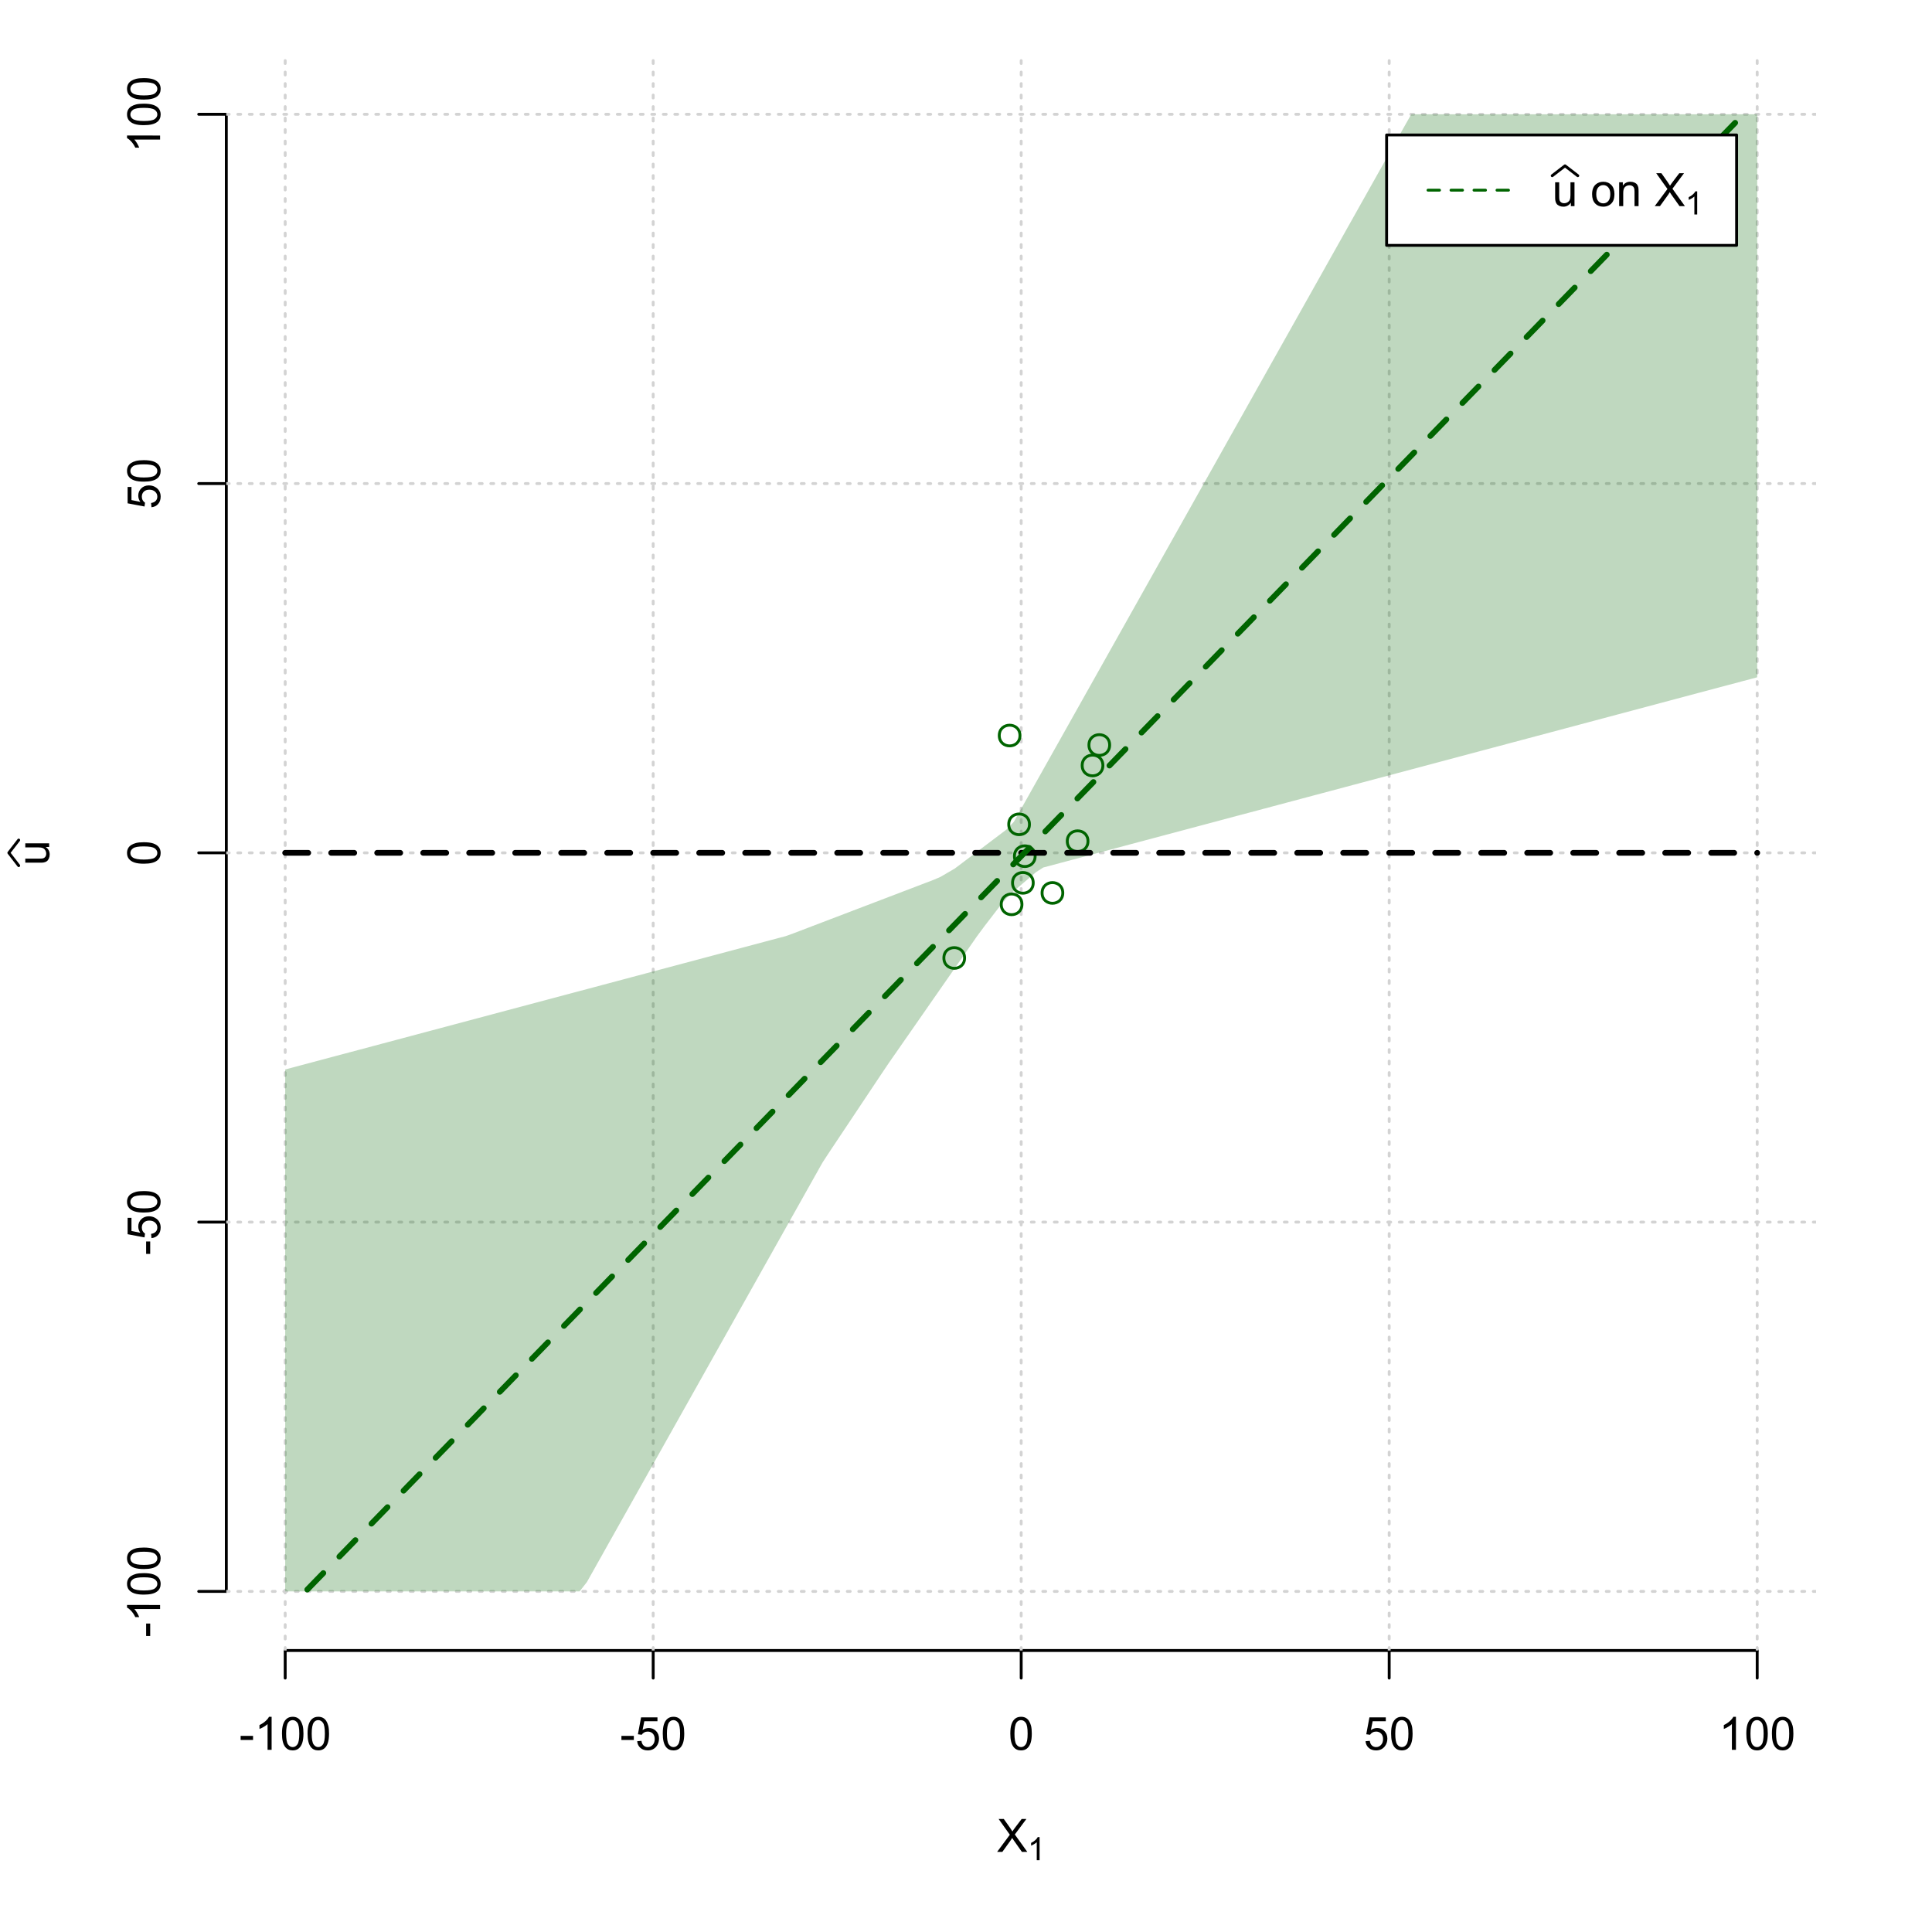 <?xml version="1.0" encoding="UTF-8"?>
<svg xmlns="http://www.w3.org/2000/svg" xmlns:xlink="http://www.w3.org/1999/xlink" width="504pt" height="504pt" viewBox="0 0 504 504" version="1.1">
<defs>
<g>
<symbol overflow="visible" id="glyph0-0">
<path style="stroke:none;" d="M 1.5 0 L 1.5 -7.5 L 7.5 -7.5 L 7.5 0 Z M 1.688 -0.188 L 7.312 -0.188 L 7.312 -7.312 L 1.688 -7.312 Z M 1.688 -0.188 "/>
</symbol>
<symbol overflow="visible" id="glyph0-1">
<path style="stroke:none;" d="M 0.055 0 L 3.375 -4.477 L 0.445 -8.59 L 1.797 -8.59 L 3.359 -6.387 C 3.68 -5.93 3.91 -5.578 4.047 -5.332 C 4.238 -5.645 4.465 -5.969 4.727 -6.312 L 6.457 -8.59 L 7.695 -8.59 L 4.676 -4.539 L 7.93 0 L 6.523 0 L 4.359 -3.062 C 4.238 -3.238 4.113 -3.43 3.984 -3.641 C 3.789 -3.324 3.652 -3.109 3.574 -2.992 L 1.418 0 Z M 0.055 0 "/>
</symbol>
<symbol overflow="visible" id="glyph0-2">
<path style="stroke:none;" d="M 0.383 -2.578 L 0.383 -3.641 L 3.621 -3.641 L 3.621 -2.578 Z M 0.383 -2.578 "/>
</symbol>
<symbol overflow="visible" id="glyph0-3">
<path style="stroke:none;" d="M 4.469 0 L 3.414 0 L 3.414 -6.719 C 3.16 -6.477 2.828 -6.234 2.414 -5.996 C 2 -5.75 1.629 -5.57 1.305 -5.449 L 1.305 -6.469 C 1.895 -6.742 2.41 -7.078 2.852 -7.477 C 3.293 -7.871 3.605 -8.254 3.789 -8.625 L 4.469 -8.625 Z M 4.469 0 "/>
</symbol>
<symbol overflow="visible" id="glyph0-4">
<path style="stroke:none;" d="M 0.5 -4.234 C 0.496 -5.246 0.602 -6.062 0.812 -6.688 C 1.02 -7.305 1.328 -7.785 1.742 -8.121 C 2.148 -8.457 2.668 -8.625 3.297 -8.625 C 3.758 -8.625 4.164 -8.531 4.512 -8.348 C 4.855 -8.16 5.141 -7.891 5.371 -7.543 C 5.594 -7.191 5.773 -6.766 5.906 -6.266 C 6.035 -5.762 6.098 -5.086 6.102 -4.234 C 6.098 -3.227 5.996 -2.414 5.789 -1.797 C 5.578 -1.176 5.266 -0.695 4.859 -0.359 C 4.445 -0.02 3.926 0.145 3.297 0.148 C 2.465 0.145 1.816 -0.148 1.348 -0.742 C 0.781 -1.457 0.496 -2.621 0.5 -4.234 Z M 1.582 -4.234 C 1.582 -2.824 1.746 -1.887 2.074 -1.418 C 2.402 -0.949 2.809 -0.715 3.297 -0.719 C 3.777 -0.715 4.184 -0.949 4.52 -1.422 C 4.848 -1.887 5.016 -2.824 5.016 -4.234 C 5.016 -5.648 4.848 -6.59 4.52 -7.055 C 4.184 -7.516 3.773 -7.746 3.289 -7.75 C 2.801 -7.746 2.414 -7.543 2.125 -7.137 C 1.762 -6.613 1.582 -5.645 1.582 -4.234 Z M 1.582 -4.234 "/>
</symbol>
<symbol overflow="visible" id="glyph0-5">
<path style="stroke:none;" d="M 0.5 -2.25 L 1.605 -2.344 C 1.684 -1.805 1.871 -1.398 2.176 -1.125 C 2.473 -0.852 2.836 -0.715 3.258 -0.719 C 3.766 -0.715 4.195 -0.906 4.547 -1.293 C 4.898 -1.672 5.074 -2.18 5.074 -2.82 C 5.074 -3.414 4.902 -3.891 4.566 -4.242 C 4.227 -4.59 3.785 -4.762 3.242 -4.766 C 2.898 -4.762 2.594 -4.684 2.32 -4.531 C 2.047 -4.375 1.832 -4.176 1.676 -3.93 L 0.688 -4.062 L 1.516 -8.473 L 5.789 -8.473 L 5.789 -7.465 L 2.359 -7.465 L 1.898 -5.156 C 2.414 -5.516 2.953 -5.695 3.523 -5.695 C 4.27 -5.695 4.902 -5.434 5.422 -4.914 C 5.934 -4.395 6.191 -3.727 6.195 -2.914 C 6.191 -2.133 5.965 -1.461 5.516 -0.898 C 4.961 -0.199 4.211 0.145 3.258 0.148 C 2.477 0.145 1.836 -0.07 1.344 -0.508 C 0.844 -0.941 0.562 -1.523 0.5 -2.25 Z M 0.5 -2.25 "/>
</symbol>
<symbol overflow="visible" id="glyph0-6">
<path style="stroke:none;" d="M 4.867 0 L 4.867 -0.914 C 4.379 -0.211 3.723 0.141 2.895 0.141 C 2.527 0.141 2.184 0.07 1.867 -0.07 C 1.547 -0.211 1.309 -0.387 1.156 -0.602 C 1 -0.812 0.895 -1.074 0.832 -1.383 C 0.785 -1.59 0.762 -1.918 0.766 -2.367 L 0.766 -6.223 L 1.82 -6.223 L 1.82 -2.773 C 1.816 -2.219 1.84 -1.848 1.887 -1.656 C 1.949 -1.379 2.09 -1.16 2.309 -1.004 C 2.523 -0.84 2.789 -0.762 3.105 -0.766 C 3.418 -0.762 3.715 -0.844 3.996 -1.008 C 4.273 -1.172 4.469 -1.391 4.586 -1.672 C 4.699 -1.949 4.758 -2.355 4.758 -2.891 L 4.758 -6.223 L 5.812 -6.223 L 5.812 0 Z M 4.867 0 "/>
</symbol>
<symbol overflow="visible" id="glyph0-7">
<path style="stroke:none;" d=""/>
</symbol>
<symbol overflow="visible" id="glyph0-8">
<path style="stroke:none;" d="M 0.398 -3.109 C 0.398 -4.262 0.719 -5.117 1.359 -5.672 C 1.895 -6.133 2.547 -6.363 3.316 -6.363 C 4.172 -6.363 4.871 -6.082 5.414 -5.52 C 5.953 -4.957 6.223 -4.184 6.227 -3.199 C 6.223 -2.398 6.102 -1.766 5.867 -1.309 C 5.625 -0.848 5.277 -0.492 4.82 -0.238 C 4.359 0.016 3.859 0.141 3.316 0.141 C 2.441 0.141 1.734 -0.137 1.203 -0.695 C 0.664 -1.254 0.398 -2.059 0.398 -3.109 Z M 1.484 -3.109 C 1.48 -2.309 1.656 -1.711 2.004 -1.32 C 2.348 -0.922 2.785 -0.727 3.316 -0.727 C 3.84 -0.727 4.273 -0.926 4.621 -1.324 C 4.969 -1.723 5.145 -2.328 5.145 -3.148 C 5.145 -3.914 4.969 -4.496 4.617 -4.895 C 4.266 -5.289 3.832 -5.488 3.316 -5.492 C 2.785 -5.488 2.348 -5.293 2.004 -4.898 C 1.656 -4.5 1.48 -3.902 1.484 -3.109 Z M 1.484 -3.109 "/>
</symbol>
<symbol overflow="visible" id="glyph0-9">
<path style="stroke:none;" d="M 0.789 0 L 0.789 -6.223 L 1.742 -6.223 L 1.742 -5.336 C 2.195 -6.02 2.855 -6.363 3.719 -6.363 C 4.09 -6.363 4.434 -6.293 4.754 -6.16 C 5.066 -6.023 5.305 -5.848 5.461 -5.633 C 5.617 -5.41 5.727 -5.152 5.789 -4.852 C 5.828 -4.656 5.848 -4.312 5.848 -3.828 L 5.848 0 L 4.793 0 L 4.793 -3.785 C 4.793 -4.215 4.75 -4.535 4.668 -4.75 C 4.586 -4.961 4.441 -5.129 4.234 -5.258 C 4.023 -5.383 3.777 -5.449 3.5 -5.449 C 3.047 -5.449 2.66 -5.305 2.332 -5.02 C 2.004 -4.734 1.84 -4.195 1.844 -3.398 L 1.844 0 Z M 0.789 0 "/>
</symbol>
<symbol overflow="visible" id="glyph1-0">
<path style="stroke:none;" d="M 1.051 0 L 1.051 -5.25 L 5.25 -5.25 L 5.25 0 Z M 1.18 -0.133 L 5.117 -0.133 L 5.117 -5.117 L 1.18 -5.117 Z M 1.18 -0.133 "/>
</symbol>
<symbol overflow="visible" id="glyph1-1">
<path style="stroke:none;" d="M 3.129 0 L 2.391 0 L 2.391 -4.703 C 2.211 -4.531 1.977 -4.363 1.691 -4.195 C 1.398 -4.023 1.141 -3.895 0.914 -3.812 L 0.914 -4.527 C 1.328 -4.719 1.688 -4.953 1.996 -5.234 C 2.305 -5.508 2.523 -5.777 2.652 -6.039 L 3.129 -6.039 Z M 3.129 0 "/>
</symbol>
<symbol overflow="visible" id="glyph2-0">
<path style="stroke:none;" d="M 0 -1.5 L -7.5 -1.5 L -7.5 -7.5 L 0 -7.5 Z M -0.188 -1.688 L -0.188 -7.312 L -7.312 -7.312 L -7.312 -1.688 Z M -0.188 -1.688 "/>
</symbol>
<symbol overflow="visible" id="glyph2-1">
<path style="stroke:none;" d="M 0 -4.867 L -0.914 -4.867 C -0.211 -4.379 0.141 -3.723 0.141 -2.895 C 0.141 -2.527 0.07 -2.184 -0.07 -1.867 C -0.211 -1.547 -0.387 -1.309 -0.598 -1.156 C -0.809 -1 -1.07 -0.895 -1.383 -0.832 C -1.59 -0.789 -1.918 -0.766 -2.367 -0.77 L -6.223 -0.77 L -6.223 -1.824 L -2.773 -1.824 C -2.219 -1.82 -1.848 -1.844 -1.656 -1.887 C -1.379 -1.949 -1.16 -2.09 -1.004 -2.309 C -0.84 -2.523 -0.762 -2.789 -0.766 -3.105 C -0.762 -3.418 -0.844 -3.715 -1.008 -3.996 C -1.172 -4.273 -1.391 -4.469 -1.672 -4.586 C -1.945 -4.699 -2.352 -4.758 -2.887 -4.758 L -6.223 -4.758 L -6.223 -5.812 L 0 -5.812 Z M 0 -4.867 "/>
</symbol>
<symbol overflow="visible" id="glyph2-2">
<path style="stroke:none;" d="M -2.578 -0.383 L -3.641 -0.383 L -3.641 -3.621 L -2.578 -3.621 Z M -2.578 -0.383 "/>
</symbol>
<symbol overflow="visible" id="glyph2-3">
<path style="stroke:none;" d="M 0 -4.469 L 0 -3.414 L -6.719 -3.418 C -6.477 -3.16 -6.234 -2.828 -5.996 -2.418 C -5.75 -2.004 -5.57 -1.633 -5.449 -1.309 L -6.469 -1.309 C -6.742 -1.895 -7.078 -2.41 -7.477 -2.852 C -7.871 -3.293 -8.254 -3.605 -8.625 -3.793 L -8.625 -4.473 Z M 0 -4.469 "/>
</symbol>
<symbol overflow="visible" id="glyph2-4">
<path style="stroke:none;" d="M -4.234 -0.5 C -5.246 -0.496 -6.062 -0.602 -6.688 -0.812 C -7.305 -1.02 -7.785 -1.328 -8.121 -1.742 C -8.457 -2.152 -8.625 -2.672 -8.625 -3.301 C -8.625 -3.758 -8.531 -4.164 -8.348 -4.512 C -8.16 -4.859 -7.891 -5.145 -7.543 -5.371 C -7.191 -5.594 -6.766 -5.773 -6.266 -5.906 C -5.762 -6.035 -5.086 -6.098 -4.234 -6.102 C -3.223 -6.098 -2.41 -5.996 -1.793 -5.789 C -1.176 -5.578 -0.695 -5.266 -0.359 -4.859 C -0.02 -4.445 0.145 -3.926 0.148 -3.297 C 0.145 -2.465 -0.148 -1.816 -0.742 -1.348 C -1.457 -0.781 -2.621 -0.496 -4.234 -0.5 Z M -4.234 -1.582 C -2.824 -1.582 -1.887 -1.746 -1.418 -2.074 C -0.949 -2.402 -0.715 -2.809 -0.719 -3.297 C -0.715 -3.777 -0.949 -4.184 -1.422 -4.52 C -1.887 -4.848 -2.824 -5.016 -4.234 -5.016 C -5.648 -5.016 -6.59 -4.848 -7.055 -4.52 C -7.516 -4.188 -7.746 -3.777 -7.75 -3.289 C -7.746 -2.801 -7.543 -2.414 -7.137 -2.129 C -6.613 -1.762 -5.645 -1.582 -4.234 -1.582 Z M -4.234 -1.582 "/>
</symbol>
<symbol overflow="visible" id="glyph2-5">
<path style="stroke:none;" d="M -2.25 -0.5 L -2.344 -1.605 C -1.805 -1.684 -1.398 -1.871 -1.125 -2.176 C -0.852 -2.473 -0.715 -2.836 -0.719 -3.258 C -0.715 -3.766 -0.906 -4.195 -1.293 -4.547 C -1.672 -4.898 -2.18 -5.074 -2.816 -5.074 C -3.414 -5.074 -3.891 -4.902 -4.242 -4.566 C -4.59 -4.227 -4.762 -3.785 -4.766 -3.242 C -4.762 -2.898 -4.684 -2.594 -4.531 -2.32 C -4.375 -2.047 -4.176 -1.832 -3.93 -1.676 L -4.062 -0.688 L -8.473 -1.52 L -8.473 -5.789 L -7.465 -5.789 L -7.465 -2.363 L -5.156 -1.898 C -5.516 -2.414 -5.695 -2.953 -5.695 -3.523 C -5.695 -4.27 -5.434 -4.902 -4.914 -5.422 C -4.395 -5.934 -3.727 -6.191 -2.91 -6.195 C -2.133 -6.191 -1.461 -5.965 -0.895 -5.516 C -0.199 -4.961 0.145 -4.211 0.148 -3.258 C 0.145 -2.477 -0.07 -1.836 -0.508 -1.344 C -0.941 -0.848 -1.523 -0.566 -2.25 -0.5 Z M -2.25 -0.5 "/>
</symbol>
</g>
<clipPath id="clip1">
  <path d="M 74 14.398 L 75 14.398 L 75 430.559 L 74 430.559 Z M 74 14.398 "/>
</clipPath>
<clipPath id="clip2">
  <path d="M 170 14.398 L 171 14.398 L 171 430.559 L 170 430.559 Z M 170 14.398 "/>
</clipPath>
<clipPath id="clip3">
  <path d="M 266 14.398 L 267 14.398 L 267 430.559 L 266 430.559 Z M 266 14.398 "/>
</clipPath>
<clipPath id="clip4">
  <path d="M 362 14.398 L 363 14.398 L 363 430.559 L 362 430.559 Z M 362 14.398 "/>
</clipPath>
<clipPath id="clip5">
  <path d="M 458 14.398 L 459 14.398 L 459 430.559 L 458 430.559 Z M 458 14.398 "/>
</clipPath>
<clipPath id="clip6">
  <path d="M 59.039 414 L 473.758 414 L 473.758 416 L 59.039 416 Z M 59.039 414 "/>
</clipPath>
<clipPath id="clip7">
  <path d="M 59.039 318 L 473.758 318 L 473.758 320 L 59.039 320 Z M 59.039 318 "/>
</clipPath>
<clipPath id="clip8">
  <path d="M 59.039 222 L 473.758 222 L 473.758 223 L 59.039 223 Z M 59.039 222 "/>
</clipPath>
<clipPath id="clip9">
  <path d="M 59.039 125 L 473.758 125 L 473.758 127 L 59.039 127 Z M 59.039 125 "/>
</clipPath>
<clipPath id="clip10">
  <path d="M 59.039 29 L 473.758 29 L 473.758 31 L 59.039 31 Z M 59.039 29 "/>
</clipPath>
</defs>
<g id="surface5856">
<rect x="0" y="0" width="504" height="504" style="fill:rgb(100%,100%,100%);fill-opacity:1;stroke:none;"/>
<g style="fill:rgb(0%,0%,0%);fill-opacity:1;">
  <use xlink:href="#glyph0-1" x="260.062" y="483.102"/>
</g>
<g style="fill:rgb(0%,0%,0%);fill-opacity:1;">
  <use xlink:href="#glyph1-1" x="268.066" y="485.281"/>
</g>
<g style="fill:rgb(0%,0%,0%);fill-opacity:1;">
  <use xlink:href="#glyph2-1" x="12.82" y="225.816"/>
</g>
<path style="fill:none;stroke-width:0.75;stroke-linecap:round;stroke-linejoin:round;stroke:rgb(0%,0%,0%);stroke-opacity:1;stroke-miterlimit:10;" d="M 4.879 225.816 L 2.301 222.48 L 4.879 219.145 "/>
<path style="fill:none;stroke-width:0.75;stroke-linecap:round;stroke-linejoin:round;stroke:rgb(0%,0%,0%);stroke-opacity:1;stroke-miterlimit:10;" d="M 74.398 430.559 L 458.398 430.559 "/>
<path style="fill:none;stroke-width:0.75;stroke-linecap:round;stroke-linejoin:round;stroke:rgb(0%,0%,0%);stroke-opacity:1;stroke-miterlimit:10;" d="M 74.398 430.559 L 74.398 437.762 "/>
<path style="fill:none;stroke-width:0.75;stroke-linecap:round;stroke-linejoin:round;stroke:rgb(0%,0%,0%);stroke-opacity:1;stroke-miterlimit:10;" d="M 170.398 430.559 L 170.398 437.762 "/>
<path style="fill:none;stroke-width:0.75;stroke-linecap:round;stroke-linejoin:round;stroke:rgb(0%,0%,0%);stroke-opacity:1;stroke-miterlimit:10;" d="M 266.398 430.559 L 266.398 437.762 "/>
<path style="fill:none;stroke-width:0.75;stroke-linecap:round;stroke-linejoin:round;stroke:rgb(0%,0%,0%);stroke-opacity:1;stroke-miterlimit:10;" d="M 362.398 430.559 L 362.398 437.762 "/>
<path style="fill:none;stroke-width:0.75;stroke-linecap:round;stroke-linejoin:round;stroke:rgb(0%,0%,0%);stroke-opacity:1;stroke-miterlimit:10;" d="M 458.398 430.559 L 458.398 437.762 "/>
<g style="fill:rgb(0%,0%,0%);fill-opacity:1;">
  <use xlink:href="#glyph0-2" x="62.391" y="456.48"/>
  <use xlink:href="#glyph0-3" x="66.387" y="456.48"/>
  <use xlink:href="#glyph0-4" x="73.061" y="456.48"/>
  <use xlink:href="#glyph0-4" x="79.734" y="456.48"/>
</g>
<g style="fill:rgb(0%,0%,0%);fill-opacity:1;">
  <use xlink:href="#glyph0-2" x="161.727" y="456.48"/>
  <use xlink:href="#glyph0-5" x="165.723" y="456.48"/>
  <use xlink:href="#glyph0-4" x="172.396" y="456.48"/>
</g>
<g style="fill:rgb(0%,0%,0%);fill-opacity:1;">
  <use xlink:href="#glyph0-4" x="263.062" y="456.48"/>
</g>
<g style="fill:rgb(0%,0%,0%);fill-opacity:1;">
  <use xlink:href="#glyph0-5" x="355.727" y="456.48"/>
  <use xlink:href="#glyph0-4" x="362.4" y="456.48"/>
</g>
<g style="fill:rgb(0%,0%,0%);fill-opacity:1;">
  <use xlink:href="#glyph0-3" x="448.387" y="456.48"/>
  <use xlink:href="#glyph0-4" x="455.061" y="456.48"/>
  <use xlink:href="#glyph0-4" x="461.734" y="456.48"/>
</g>
<path style="fill:none;stroke-width:0.75;stroke-linecap:round;stroke-linejoin:round;stroke:rgb(0%,0%,0%);stroke-opacity:1;stroke-miterlimit:10;" d="M 59.039 415.148 L 59.039 29.812 "/>
<path style="fill:none;stroke-width:0.75;stroke-linecap:round;stroke-linejoin:round;stroke:rgb(0%,0%,0%);stroke-opacity:1;stroke-miterlimit:10;" d="M 59.039 415.148 L 51.84 415.148 "/>
<path style="fill:none;stroke-width:0.75;stroke-linecap:round;stroke-linejoin:round;stroke:rgb(0%,0%,0%);stroke-opacity:1;stroke-miterlimit:10;" d="M 59.039 318.812 L 51.84 318.812 "/>
<path style="fill:none;stroke-width:0.75;stroke-linecap:round;stroke-linejoin:round;stroke:rgb(0%,0%,0%);stroke-opacity:1;stroke-miterlimit:10;" d="M 59.039 222.48 L 51.84 222.48 "/>
<path style="fill:none;stroke-width:0.75;stroke-linecap:round;stroke-linejoin:round;stroke:rgb(0%,0%,0%);stroke-opacity:1;stroke-miterlimit:10;" d="M 59.039 126.148 L 51.84 126.148 "/>
<path style="fill:none;stroke-width:0.75;stroke-linecap:round;stroke-linejoin:round;stroke:rgb(0%,0%,0%);stroke-opacity:1;stroke-miterlimit:10;" d="M 59.039 29.812 L 51.84 29.812 "/>
<g style="fill:rgb(0%,0%,0%);fill-opacity:1;">
  <use xlink:href="#glyph2-2" x="41.762" y="427.156"/>
  <use xlink:href="#glyph2-3" x="41.762" y="423.16"/>
  <use xlink:href="#glyph2-4" x="41.762" y="416.486"/>
  <use xlink:href="#glyph2-4" x="41.762" y="409.812"/>
</g>
<g style="fill:rgb(0%,0%,0%);fill-opacity:1;">
  <use xlink:href="#glyph2-2" x="41.762" y="327.484"/>
  <use xlink:href="#glyph2-5" x="41.762" y="323.488"/>
  <use xlink:href="#glyph2-4" x="41.762" y="316.814"/>
</g>
<g style="fill:rgb(0%,0%,0%);fill-opacity:1;">
  <use xlink:href="#glyph2-4" x="41.762" y="225.816"/>
</g>
<g style="fill:rgb(0%,0%,0%);fill-opacity:1;">
  <use xlink:href="#glyph2-5" x="41.762" y="132.82"/>
  <use xlink:href="#glyph2-4" x="41.762" y="126.146"/>
</g>
<g style="fill:rgb(0%,0%,0%);fill-opacity:1;">
  <use xlink:href="#glyph2-3" x="41.762" y="39.824"/>
  <use xlink:href="#glyph2-4" x="41.762" y="33.15"/>
  <use xlink:href="#glyph2-4" x="41.762" y="26.477"/>
</g>
<g clip-path="url(#clip1)" clip-rule="nonzero">
<path style="fill:none;stroke-width:0.75;stroke-linecap:round;stroke-linejoin:round;stroke:rgb(82.745%,82.745%,82.745%);stroke-opacity:1;stroke-dasharray:0.75,2.25;stroke-miterlimit:10;" d="M 74.398 430.559 L 74.398 14.398 "/>
</g>
<g clip-path="url(#clip2)" clip-rule="nonzero">
<path style="fill:none;stroke-width:0.75;stroke-linecap:round;stroke-linejoin:round;stroke:rgb(82.745%,82.745%,82.745%);stroke-opacity:1;stroke-dasharray:0.75,2.25;stroke-miterlimit:10;" d="M 170.398 430.559 L 170.398 14.398 "/>
</g>
<g clip-path="url(#clip3)" clip-rule="nonzero">
<path style="fill:none;stroke-width:0.75;stroke-linecap:round;stroke-linejoin:round;stroke:rgb(82.745%,82.745%,82.745%);stroke-opacity:1;stroke-dasharray:0.75,2.25;stroke-miterlimit:10;" d="M 266.398 430.559 L 266.398 14.398 "/>
</g>
<g clip-path="url(#clip4)" clip-rule="nonzero">
<path style="fill:none;stroke-width:0.75;stroke-linecap:round;stroke-linejoin:round;stroke:rgb(82.745%,82.745%,82.745%);stroke-opacity:1;stroke-dasharray:0.75,2.25;stroke-miterlimit:10;" d="M 362.398 430.559 L 362.398 14.398 "/>
</g>
<g clip-path="url(#clip5)" clip-rule="nonzero">
<path style="fill:none;stroke-width:0.75;stroke-linecap:round;stroke-linejoin:round;stroke:rgb(82.745%,82.745%,82.745%);stroke-opacity:1;stroke-dasharray:0.75,2.25;stroke-miterlimit:10;" d="M 458.398 430.559 L 458.398 14.398 "/>
</g>
<g clip-path="url(#clip6)" clip-rule="nonzero">
<path style="fill:none;stroke-width:0.75;stroke-linecap:round;stroke-linejoin:round;stroke:rgb(82.745%,82.745%,82.745%);stroke-opacity:1;stroke-dasharray:0.75,2.25;stroke-miterlimit:10;" d="M 59.039 415.148 L 473.762 415.148 "/>
</g>
<g clip-path="url(#clip7)" clip-rule="nonzero">
<path style="fill:none;stroke-width:0.75;stroke-linecap:round;stroke-linejoin:round;stroke:rgb(82.745%,82.745%,82.745%);stroke-opacity:1;stroke-dasharray:0.75,2.25;stroke-miterlimit:10;" d="M 59.039 318.812 L 473.762 318.812 "/>
</g>
<g clip-path="url(#clip8)" clip-rule="nonzero">
<path style="fill:none;stroke-width:0.75;stroke-linecap:round;stroke-linejoin:round;stroke:rgb(82.745%,82.745%,82.745%);stroke-opacity:1;stroke-dasharray:0.75,2.25;stroke-miterlimit:10;" d="M 59.039 222.48 L 473.762 222.48 "/>
</g>
<g clip-path="url(#clip9)" clip-rule="nonzero">
<path style="fill:none;stroke-width:0.75;stroke-linecap:round;stroke-linejoin:round;stroke:rgb(82.745%,82.745%,82.745%);stroke-opacity:1;stroke-dasharray:0.75,2.25;stroke-miterlimit:10;" d="M 59.039 126.148 L 473.762 126.148 "/>
</g>
<g clip-path="url(#clip10)" clip-rule="nonzero">
<path style="fill:none;stroke-width:0.75;stroke-linecap:round;stroke-linejoin:round;stroke:rgb(82.745%,82.745%,82.745%);stroke-opacity:1;stroke-dasharray:0.75,2.25;stroke-miterlimit:10;" d="M 59.039 29.812 L 473.762 29.812 "/>
</g>
<path style=" stroke:none;fill-rule:nonzero;fill:rgb(0%,39.216%,0%);fill-opacity:0.251;" d="M 74.398 330.152 L 74.398 278.996 L 76.32 278.484 L 78.238 277.973 L 80.16 277.461 L 82.078 276.949 L 85.922 275.926 L 87.84 275.414 L 89.762 274.902 L 91.68 274.391 L 93.602 273.879 L 95.52 273.367 L 97.441 272.855 L 99.359 272.344 L 101.281 271.832 L 103.199 271.324 L 105.121 270.812 L 107.039 270.301 L 108.961 269.789 L 110.879 269.277 L 112.801 268.766 L 114.719 268.254 L 116.641 267.742 L 118.559 267.23 L 120.48 266.719 L 122.398 266.207 L 124.32 265.695 L 126.238 265.184 L 128.16 264.672 L 130.078 264.16 L 133.922 263.137 L 135.84 262.625 L 137.762 262.113 L 139.68 261.602 L 141.602 261.09 L 143.52 260.578 L 145.441 260.066 L 147.359 259.555 L 149.281 259.043 L 151.199 258.531 L 153.121 258.023 L 155.039 257.512 L 156.961 257 L 158.879 256.488 L 160.801 255.977 L 162.719 255.465 L 164.641 254.953 L 166.559 254.441 L 168.48 253.93 L 170.398 253.418 L 172.32 252.906 L 174.238 252.395 L 176.16 251.883 L 178.078 251.371 L 181.922 250.348 L 183.84 249.836 L 185.762 249.324 L 187.68 248.812 L 189.602 248.301 L 191.52 247.789 L 193.441 247.277 L 195.359 246.766 L 197.281 246.254 L 199.199 245.742 L 201.121 245.23 L 203.039 244.719 L 204.961 244.211 L 206.879 243.52 L 208.801 242.789 L 210.719 242.055 L 212.641 241.32 L 214.559 240.59 L 216.48 239.855 L 218.398 239.125 L 220.32 238.391 L 222.238 237.656 L 224.16 236.926 L 226.078 236.191 L 228 235.461 L 229.922 234.727 L 231.84 233.992 L 233.762 233.262 L 235.68 232.527 L 237.602 231.797 L 239.52 231.062 L 241.441 230.328 L 243.359 229.598 L 245.281 228.785 L 247.199 227.668 L 249.121 226.543 L 251.039 225.094 L 252.961 223.645 L 254.879 222.199 L 256.801 220.75 L 258.719 219.301 L 260.641 217.855 L 262.559 216.406 L 264.48 214.395 L 266.398 210.977 L 268.32 207.555 L 270.238 204.137 L 272.16 200.719 L 274.078 197.301 L 276 193.883 L 277.922 190.461 L 279.84 187.043 L 281.762 183.625 L 283.68 180.207 L 285.602 176.785 L 287.52 173.367 L 289.441 169.949 L 291.359 166.531 L 293.281 163.113 L 295.199 159.691 L 297.121 156.273 L 299.039 152.855 L 300.961 149.438 L 302.879 146.016 L 304.801 142.598 L 306.719 139.18 L 308.641 135.762 L 310.559 132.344 L 312.48 128.922 L 314.398 125.504 L 316.32 122.086 L 318.238 118.668 L 320.16 115.246 L 322.078 111.828 L 325.922 104.992 L 327.84 101.574 L 329.762 98.152 L 331.68 94.734 L 333.602 91.316 L 335.52 87.898 L 337.441 84.477 L 339.359 81.059 L 341.281 77.641 L 343.199 74.223 L 345.121 70.805 L 347.039 67.383 L 348.961 63.965 L 350.879 60.547 L 352.801 57.129 L 354.719 53.707 L 356.641 50.289 L 358.559 46.871 L 360.48 43.453 L 362.398 40.035 L 364.32 36.613 L 366.238 33.195 L 368.16 29.812 L 458.398 29.812 L 458.398 176.684 L 456.48 177.195 L 454.559 177.703 L 452.641 178.215 L 450.719 178.727 L 448.801 179.238 L 446.879 179.75 L 444.961 180.262 L 443.039 180.773 L 441.121 181.285 L 439.199 181.797 L 437.281 182.309 L 435.359 182.82 L 433.441 183.332 L 431.52 183.844 L 429.602 184.355 L 427.68 184.867 L 425.762 185.379 L 423.84 185.891 L 421.922 186.402 L 418.078 187.426 L 416.16 187.938 L 414.238 188.449 L 412.32 188.961 L 410.398 189.473 L 408.48 189.984 L 406.559 190.496 L 404.641 191.004 L 402.719 191.516 L 400.801 192.027 L 398.879 192.539 L 396.961 193.051 L 395.039 193.562 L 393.121 194.074 L 391.199 194.586 L 389.281 195.098 L 387.359 195.609 L 385.441 196.121 L 383.52 196.633 L 381.602 197.145 L 379.68 197.656 L 377.762 198.168 L 375.84 198.68 L 373.922 199.191 L 370.078 200.215 L 368.16 200.727 L 366.238 201.238 L 364.32 201.75 L 362.398 202.262 L 360.48 202.773 L 358.559 203.285 L 356.641 203.797 L 354.719 204.305 L 352.801 204.816 L 350.879 205.328 L 348.961 205.84 L 347.039 206.352 L 345.121 206.863 L 343.199 207.375 L 341.281 207.887 L 339.359 208.398 L 337.441 208.91 L 335.52 209.422 L 333.602 209.934 L 331.68 210.445 L 329.762 210.957 L 327.84 211.469 L 325.922 211.98 L 322.078 213.004 L 320.16 213.516 L 318.238 214.027 L 316.32 214.539 L 314.398 215.051 L 312.48 215.562 L 310.559 216.074 L 308.641 216.586 L 306.719 217.098 L 304.801 217.609 L 302.879 218.117 L 300.961 218.629 L 299.039 219.141 L 297.121 219.652 L 295.199 220.164 L 293.281 220.676 L 291.359 221.188 L 289.441 221.699 L 287.52 222.211 L 285.602 222.723 L 283.68 223.234 L 281.762 223.746 L 279.84 224.258 L 277.922 224.77 L 274.078 225.793 L 272.16 226.305 L 270.238 227.535 L 268.32 229.176 L 266.398 230.816 L 264.48 232.453 L 262.559 234.309 L 260.641 236.645 L 258.719 239.141 L 256.801 241.637 L 254.879 244.227 L 252.961 246.988 L 251.039 249.746 L 249.121 252.504 L 247.199 255.266 L 245.281 258.023 L 243.359 260.781 L 241.441 263.539 L 239.52 266.301 L 237.602 269.059 L 235.68 271.816 L 233.762 274.578 L 231.84 277.336 L 229.922 280.191 L 228 283.074 L 226.078 285.953 L 224.16 288.832 L 222.238 291.715 L 220.32 294.594 L 218.398 297.473 L 216.48 300.352 L 214.559 303.285 L 212.641 306.703 L 210.719 310.121 L 208.801 313.539 L 206.879 316.961 L 204.961 320.379 L 203.039 323.797 L 201.121 327.215 L 199.199 330.633 L 197.281 334.055 L 195.359 337.473 L 193.441 340.891 L 191.52 344.309 L 189.602 347.73 L 187.68 351.148 L 185.762 354.566 L 183.84 357.984 L 181.922 361.402 L 180 364.824 L 178.078 368.242 L 176.16 371.66 L 174.238 375.078 L 172.32 378.5 L 170.398 381.918 L 168.48 385.336 L 166.559 388.754 L 164.641 392.172 L 162.719 395.594 L 160.801 399.012 L 158.879 402.43 L 156.961 405.848 L 155.039 409.27 L 153.121 412.688 L 151.199 415.148 L 74.398 415.148 Z M 74.398 330.152 "/>
<path style="fill:none;stroke-width:0.75;stroke-linecap:round;stroke-linejoin:round;stroke:rgb(0%,39.216%,0%);stroke-opacity:1;stroke-miterlimit:10;" d="M 289.473 194.355 C 289.473 197.957 284.07 197.957 284.07 194.355 C 284.07 190.754 289.473 190.754 289.473 194.355 "/>
<path style="fill:none;stroke-width:0.75;stroke-linecap:round;stroke-linejoin:round;stroke:rgb(0%,39.216%,0%);stroke-opacity:1;stroke-miterlimit:10;" d="M 269.539 230.309 C 269.539 233.91 264.141 233.91 264.141 230.309 C 264.141 226.707 269.539 226.707 269.539 230.309 "/>
<path style="fill:none;stroke-width:0.75;stroke-linecap:round;stroke-linejoin:round;stroke:rgb(0%,39.216%,0%);stroke-opacity:1;stroke-miterlimit:10;" d="M 283.82 219.441 C 283.82 223.043 278.418 223.043 278.418 219.441 C 278.418 215.844 283.82 215.844 283.82 219.441 "/>
<path style="fill:none;stroke-width:0.75;stroke-linecap:round;stroke-linejoin:round;stroke:rgb(0%,39.216%,0%);stroke-opacity:1;stroke-miterlimit:10;" d="M 270.035 223.352 C 270.035 226.953 264.637 226.953 264.637 223.352 C 264.637 219.754 270.035 219.754 270.035 223.352 "/>
<path style="fill:none;stroke-width:0.75;stroke-linecap:round;stroke-linejoin:round;stroke:rgb(0%,39.216%,0%);stroke-opacity:1;stroke-miterlimit:10;" d="M 251.633 249.91 C 251.633 253.508 246.23 253.508 246.23 249.91 C 246.23 246.309 251.633 246.309 251.633 249.91 "/>
<path style="fill:none;stroke-width:0.75;stroke-linecap:round;stroke-linejoin:round;stroke:rgb(0%,39.216%,0%);stroke-opacity:1;stroke-miterlimit:10;" d="M 277.25 232.938 C 277.25 236.539 271.848 236.539 271.848 232.938 C 271.848 229.34 277.25 229.34 277.25 232.938 "/>
<path style="fill:none;stroke-width:0.75;stroke-linecap:round;stroke-linejoin:round;stroke:rgb(0%,39.216%,0%);stroke-opacity:1;stroke-miterlimit:10;" d="M 287.711 199.684 C 287.711 203.285 282.309 203.285 282.309 199.684 C 282.309 196.086 287.711 196.086 287.711 199.684 "/>
<path style="fill:none;stroke-width:0.75;stroke-linecap:round;stroke-linejoin:round;stroke:rgb(0%,39.216%,0%);stroke-opacity:1;stroke-miterlimit:10;" d="M 266.594 235.91 C 266.594 239.512 261.191 239.512 261.191 235.91 C 261.191 232.312 266.594 232.312 266.594 235.91 "/>
<path style="fill:none;stroke-width:0.75;stroke-linecap:round;stroke-linejoin:round;stroke:rgb(0%,39.216%,0%);stroke-opacity:1;stroke-miterlimit:10;" d="M 268.555 215.043 C 268.555 218.641 263.152 218.641 263.152 215.043 C 263.152 211.441 268.555 211.441 268.555 215.043 "/>
<path style="fill:none;stroke-width:0.75;stroke-linecap:round;stroke-linejoin:round;stroke:rgb(0%,39.216%,0%);stroke-opacity:1;stroke-miterlimit:10;" d="M 266.078 191.879 C 266.078 195.48 260.68 195.48 260.68 191.879 C 260.68 188.277 266.078 188.277 266.078 191.879 "/>
<path style="fill:none;stroke-width:1.5;stroke-linecap:round;stroke-linejoin:round;stroke:rgb(0%,0%,0%);stroke-opacity:1;stroke-dasharray:6,6;stroke-miterlimit:10;" d="M 74.398 222.48 L 458.398 222.48 "/>
<path style="fill:none;stroke-width:1.5;stroke-linecap:round;stroke-linejoin:round;stroke:rgb(0%,39.216%,0%);stroke-opacity:1;stroke-dasharray:6,6;stroke-miterlimit:10;" d="M 80.16 414.672 L 82.078 412.699 L 85.922 408.754 L 87.84 406.781 L 89.762 404.809 L 91.68 402.836 L 93.602 400.863 L 95.52 398.895 L 97.441 396.922 L 99.359 394.949 L 101.281 392.977 L 103.199 391.004 L 105.121 389.031 L 107.039 387.059 L 108.961 385.086 L 110.879 383.113 L 112.801 381.141 L 114.719 379.168 L 116.641 377.199 L 118.559 375.227 L 120.48 373.254 L 122.398 371.281 L 124.32 369.309 L 126.238 367.336 L 128.16 365.363 L 130.078 363.391 L 133.922 359.445 L 135.84 357.477 L 137.762 355.504 L 139.68 353.531 L 141.602 351.559 L 143.52 349.586 L 145.441 347.613 L 147.359 345.641 L 149.281 343.668 L 151.199 341.695 L 153.121 339.723 L 155.039 337.75 L 156.961 335.781 L 158.879 333.809 L 160.801 331.836 L 162.719 329.863 L 164.641 327.891 L 166.559 325.918 L 168.48 323.945 L 170.398 321.973 L 172.32 320 L 174.238 318.027 L 176.16 316.055 L 178.078 314.086 L 181.922 310.141 L 183.84 308.168 L 185.762 306.195 L 187.68 304.223 L 189.602 302.25 L 191.52 300.277 L 193.441 298.305 L 195.359 296.332 L 197.281 294.359 L 199.199 292.391 L 201.121 290.418 L 203.039 288.445 L 204.961 286.473 L 206.879 284.5 L 208.801 282.527 L 210.719 280.555 L 212.641 278.582 L 214.559 276.609 L 216.48 274.637 L 218.398 272.664 L 220.32 270.695 L 222.238 268.723 L 224.16 266.75 L 226.078 264.777 L 229.922 260.832 L 231.84 258.859 L 233.762 256.887 L 235.68 254.914 L 237.602 252.941 L 239.52 250.973 L 241.441 249 L 243.359 247.027 L 245.281 245.055 L 247.199 243.082 L 249.121 241.109 L 251.039 239.137 L 252.961 237.164 L 254.879 235.191 L 256.801 233.219 L 258.719 231.246 L 260.641 229.277 L 262.559 227.305 L 264.48 225.332 L 266.398 223.359 L 268.32 221.387 L 270.238 219.414 L 272.16 217.441 L 274.078 215.469 L 277.922 211.523 L 279.84 209.551 L 281.762 207.582 L 283.68 205.609 L 285.602 203.637 L 287.52 201.664 L 289.441 199.691 L 291.359 197.719 L 293.281 195.746 L 295.199 193.773 L 297.121 191.801 L 299.039 189.828 L 300.961 187.855 L 302.879 185.887 L 304.801 183.914 L 306.719 181.941 L 308.641 179.969 L 310.559 177.996 L 312.48 176.023 L 314.398 174.051 L 316.32 172.078 L 318.238 170.105 L 320.16 168.133 L 322.078 166.16 L 324 164.191 L 325.922 162.219 L 327.84 160.246 L 329.762 158.273 L 331.68 156.301 L 333.602 154.328 L 335.52 152.355 L 337.441 150.383 L 339.359 148.41 L 341.281 146.438 L 343.199 144.465 L 345.121 142.496 L 347.039 140.523 L 348.961 138.551 L 350.879 136.578 L 352.801 134.605 L 354.719 132.633 L 356.641 130.66 L 358.559 128.688 L 360.48 126.715 L 362.398 124.742 L 364.32 122.773 L 366.238 120.801 L 368.16 118.828 L 370.078 116.855 L 373.922 112.91 L 375.84 110.938 L 377.762 108.965 L 379.68 106.992 L 381.602 105.02 L 383.52 103.047 L 385.441 101.078 L 387.359 99.105 L 389.281 97.133 L 391.199 95.16 L 393.121 93.188 L 395.039 91.215 L 396.961 89.242 L 398.879 87.27 L 400.801 85.297 L 402.719 83.324 L 404.641 81.352 L 406.559 79.383 L 408.48 77.41 L 410.398 75.438 L 412.32 73.465 L 414.238 71.492 L 416.16 69.52 L 418.078 67.547 L 421.922 63.602 L 423.84 61.629 L 425.762 59.656 L 427.68 57.688 L 429.602 55.715 L 431.52 53.742 L 433.441 51.77 L 435.359 49.797 L 437.281 47.824 L 439.199 45.852 L 441.121 43.879 L 443.039 41.906 L 444.961 39.934 L 446.879 37.961 L 448.801 35.992 L 450.719 34.02 L 452.641 32.047 L 454.559 30.074 "/>
<path style="fill-rule:nonzero;fill:rgb(100%,100%,100%);fill-opacity:1;stroke-width:0.75;stroke-linecap:round;stroke-linejoin:round;stroke:rgb(0%,0%,0%);stroke-opacity:1;stroke-miterlimit:10;" d="M 361.727 35.207 L 453.027 35.207 L 453.027 64.008 L 361.727 64.008 Z M 361.727 35.207 "/>
<path style="fill:none;stroke-width:0.75;stroke-linecap:round;stroke-linejoin:round;stroke:rgb(0%,39.216%,0%);stroke-opacity:1;stroke-dasharray:3,3;stroke-miterlimit:10;" d="M 372.523 49.609 L 394.125 49.609 "/>
<g style="fill:rgb(0%,0%,0%);fill-opacity:1;">
  <use xlink:href="#glyph0-6" x="404.926" y="53.777"/>
</g>
<path style="fill:none;stroke-width:0.75;stroke-linecap:round;stroke-linejoin:round;stroke:rgb(0%,0%,0%);stroke-opacity:1;stroke-miterlimit:10;" d="M 404.926 45.836 L 408.262 43.262 L 411.598 45.836 "/>
<g style="fill:rgb(0%,0%,0%);fill-opacity:1;">
  <use xlink:href="#glyph0-7" x="411.598" y="53.777"/>
  <use xlink:href="#glyph0-8" x="414.932" y="53.777"/>
  <use xlink:href="#glyph0-9" x="421.605" y="53.777"/>
  <use xlink:href="#glyph0-7" x="428.279" y="53.777"/>
</g>
<g style="fill:rgb(0%,0%,0%);fill-opacity:1;">
  <use xlink:href="#glyph0-1" x="431.613" y="53.777"/>
</g>
<g style="fill:rgb(0%,0%,0%);fill-opacity:1;">
  <use xlink:href="#glyph1-1" x="439.617" y="55.957"/>
</g>
<g style="fill:rgb(0%,0%,0%);fill-opacity:1;">
  <use xlink:href="#glyph0-7" x="444.289" y="53.777"/>
</g>
</g>
</svg>
